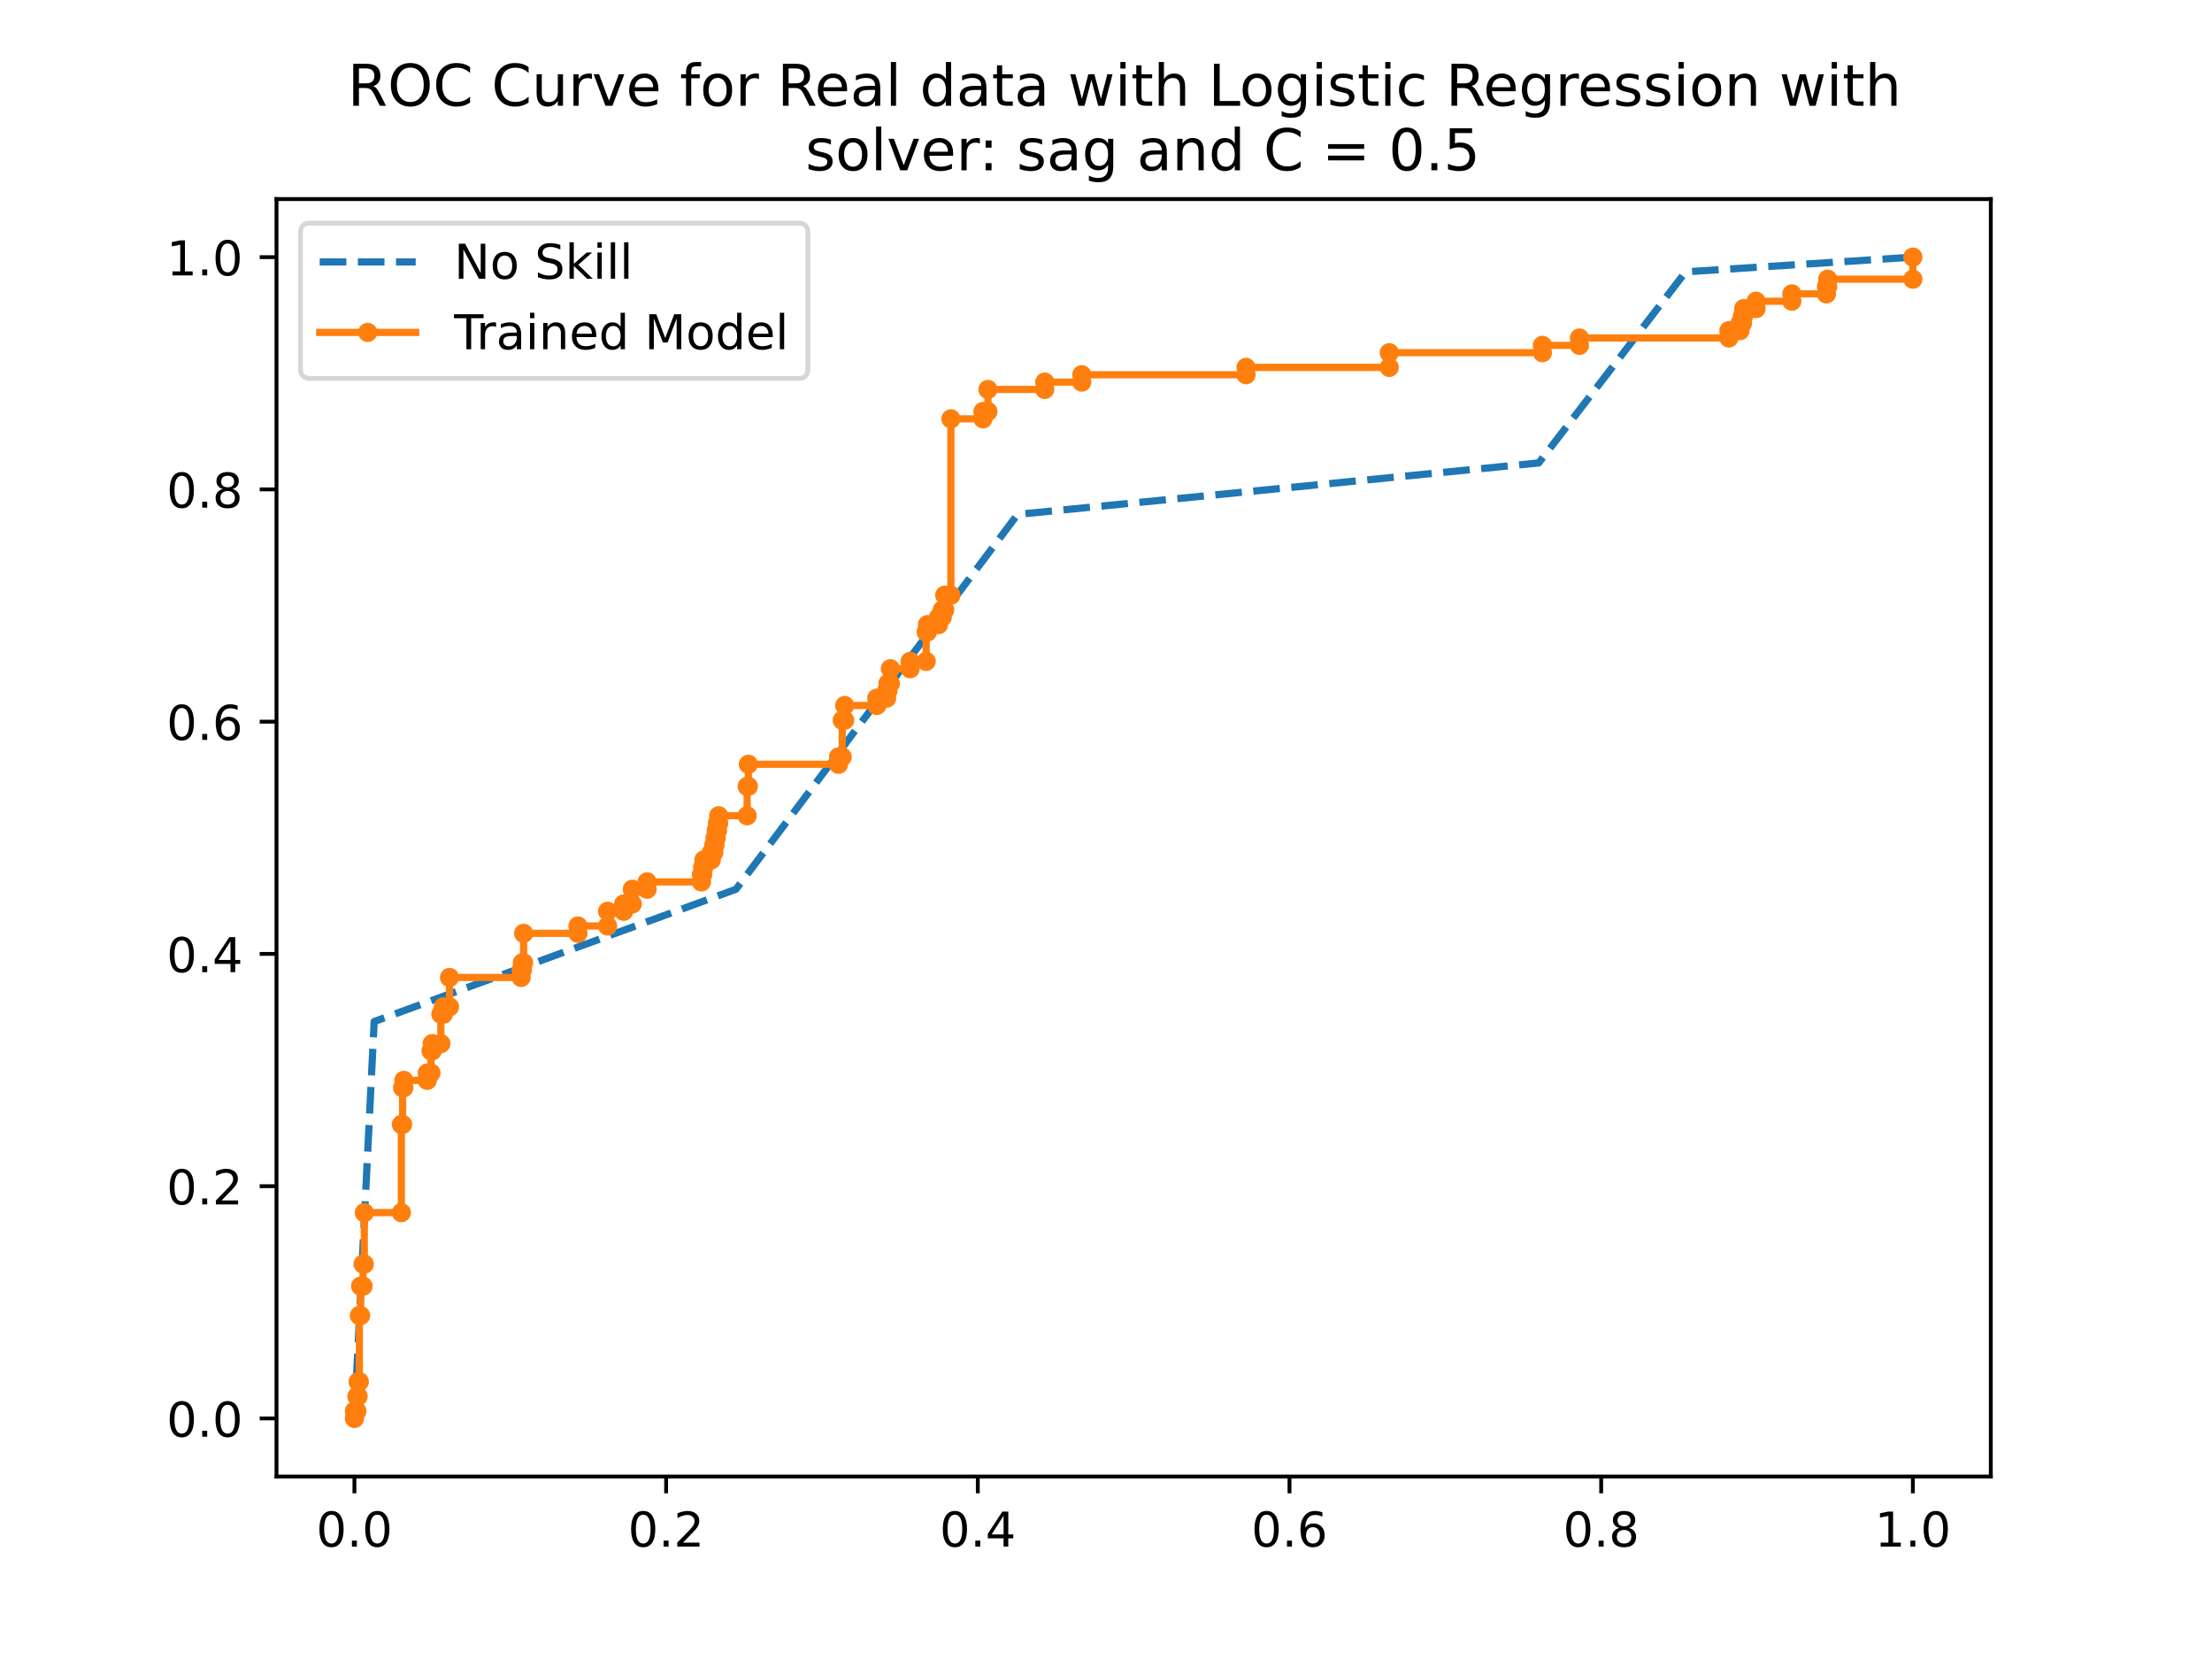 <?xml version="1.0" encoding="utf-8" standalone="no"?>
<!DOCTYPE svg PUBLIC "-//W3C//DTD SVG 1.1//EN"
  "http://www.w3.org/Graphics/SVG/1.1/DTD/svg11.dtd">
<!-- Created with matplotlib (https://matplotlib.org/) -->
<svg height="345.6pt" version="1.1" viewBox="0 0 460.8 345.6" width="460.8pt" xmlns="http://www.w3.org/2000/svg" xmlns:xlink="http://www.w3.org/1999/xlink">
 <defs>
  <style type="text/css">
*{stroke-linecap:butt;stroke-linejoin:round;}
  </style>
 </defs>
 <g id="figure_1">
  <g id="patch_1">
   <path d="M 0 345.6 
L 460.8 345.6 
L 460.8 0 
L 0 0 
z
" style="fill:#ffffff;"/>
  </g>
  <g id="axes_1">
   <g id="patch_2">
    <path d="M 57.6 307.584 
L 414.72 307.584 
L 414.72 41.472 
L 57.6 41.472 
z
" style="fill:#ffffff;"/>
   </g>
   <g id="matplotlib.axis_1">
    <g id="xtick_1">
     <g id="line2d_1">
      <defs>
       <path d="M 0 0 
L 0 3.5 
" id="m44673edca2" style="stroke:#000000;stroke-width:0.8;"/>
      </defs>
      <g>
       <use style="stroke:#000000;stroke-width:0.8;" x="73.833" xlink:href="#m44673edca2" y="307.584"/>
      </g>
     </g>
     <g id="text_1">
      <!-- 0.0 -->
      <defs>
       <path d="M 31.781 66.406 
Q 24.172 66.406 20.328 58.906 
Q 16.5 51.422 16.5 36.375 
Q 16.5 21.391 20.328 13.891 
Q 24.172 6.391 31.781 6.391 
Q 39.453 6.391 43.281 13.891 
Q 47.125 21.391 47.125 36.375 
Q 47.125 51.422 43.281 58.906 
Q 39.453 66.406 31.781 66.406 
z
M 31.781 74.219 
Q 44.047 74.219 50.516 64.516 
Q 56.984 54.828 56.984 36.375 
Q 56.984 17.969 50.516 8.266 
Q 44.047 -1.422 31.781 -1.422 
Q 19.531 -1.422 13.062 8.266 
Q 6.594 17.969 6.594 36.375 
Q 6.594 54.828 13.062 64.516 
Q 19.531 74.219 31.781 74.219 
z
" id="DejaVuSans-48"/>
       <path d="M 10.688 12.406 
L 21 12.406 
L 21 0 
L 10.688 0 
z
" id="DejaVuSans-46"/>
      </defs>
      <g transform="translate(65.881 322.182)scale(0.1 -0.1)">
       <use xlink:href="#DejaVuSans-48"/>
       <use x="63.623" xlink:href="#DejaVuSans-46"/>
       <use x="95.41" xlink:href="#DejaVuSans-48"/>
      </g>
     </g>
    </g>
    <g id="xtick_2">
     <g id="line2d_2">
      <g>
       <use style="stroke:#000000;stroke-width:0.8;" x="138.764" xlink:href="#m44673edca2" y="307.584"/>
      </g>
     </g>
     <g id="text_2">
      <!-- 0.2 -->
      <defs>
       <path d="M 19.188 8.297 
L 53.609 8.297 
L 53.609 0 
L 7.328 0 
L 7.328 8.297 
Q 12.938 14.109 22.625 23.891 
Q 32.328 33.688 34.812 36.531 
Q 39.547 41.844 41.422 45.531 
Q 43.312 49.219 43.312 52.781 
Q 43.312 58.594 39.234 62.25 
Q 35.156 65.922 28.609 65.922 
Q 23.969 65.922 18.812 64.312 
Q 13.672 62.703 7.812 59.422 
L 7.812 69.391 
Q 13.766 71.781 18.938 73 
Q 24.125 74.219 28.422 74.219 
Q 39.75 74.219 46.484 68.547 
Q 53.219 62.891 53.219 53.422 
Q 53.219 48.922 51.531 44.891 
Q 49.859 40.875 45.406 35.406 
Q 44.188 33.984 37.641 27.219 
Q 31.109 20.453 19.188 8.297 
z
" id="DejaVuSans-50"/>
      </defs>
      <g transform="translate(130.812 322.182)scale(0.1 -0.1)">
       <use xlink:href="#DejaVuSans-48"/>
       <use x="63.623" xlink:href="#DejaVuSans-46"/>
       <use x="95.41" xlink:href="#DejaVuSans-50"/>
      </g>
     </g>
    </g>
    <g id="xtick_3">
     <g id="line2d_3">
      <g>
       <use style="stroke:#000000;stroke-width:0.8;" x="203.695" xlink:href="#m44673edca2" y="307.584"/>
      </g>
     </g>
     <g id="text_3">
      <!-- 0.4 -->
      <defs>
       <path d="M 37.797 64.312 
L 12.891 25.391 
L 37.797 25.391 
z
M 35.203 72.906 
L 47.609 72.906 
L 47.609 25.391 
L 58.016 25.391 
L 58.016 17.188 
L 47.609 17.188 
L 47.609 0 
L 37.797 0 
L 37.797 17.188 
L 4.891 17.188 
L 4.891 26.703 
z
" id="DejaVuSans-52"/>
      </defs>
      <g transform="translate(195.743 322.182)scale(0.1 -0.1)">
       <use xlink:href="#DejaVuSans-48"/>
       <use x="63.623" xlink:href="#DejaVuSans-46"/>
       <use x="95.41" xlink:href="#DejaVuSans-52"/>
      </g>
     </g>
    </g>
    <g id="xtick_4">
     <g id="line2d_4">
      <g>
       <use style="stroke:#000000;stroke-width:0.8;" x="268.625" xlink:href="#m44673edca2" y="307.584"/>
      </g>
     </g>
     <g id="text_4">
      <!-- 0.6 -->
      <defs>
       <path d="M 33.016 40.375 
Q 26.375 40.375 22.484 35.828 
Q 18.609 31.297 18.609 23.391 
Q 18.609 15.531 22.484 10.953 
Q 26.375 6.391 33.016 6.391 
Q 39.656 6.391 43.531 10.953 
Q 47.406 15.531 47.406 23.391 
Q 47.406 31.297 43.531 35.828 
Q 39.656 40.375 33.016 40.375 
z
M 52.594 71.297 
L 52.594 62.312 
Q 48.875 64.062 45.094 64.984 
Q 41.312 65.922 37.594 65.922 
Q 27.828 65.922 22.672 59.328 
Q 17.531 52.734 16.797 39.406 
Q 19.672 43.656 24.016 45.922 
Q 28.375 48.188 33.594 48.188 
Q 44.578 48.188 50.953 41.516 
Q 57.328 34.859 57.328 23.391 
Q 57.328 12.156 50.688 5.359 
Q 44.047 -1.422 33.016 -1.422 
Q 20.359 -1.422 13.672 8.266 
Q 6.984 17.969 6.984 36.375 
Q 6.984 53.656 15.188 63.938 
Q 23.391 74.219 37.203 74.219 
Q 40.922 74.219 44.703 73.484 
Q 48.484 72.75 52.594 71.297 
z
" id="DejaVuSans-54"/>
      </defs>
      <g transform="translate(260.674 322.182)scale(0.1 -0.1)">
       <use xlink:href="#DejaVuSans-48"/>
       <use x="63.623" xlink:href="#DejaVuSans-46"/>
       <use x="95.41" xlink:href="#DejaVuSans-54"/>
      </g>
     </g>
    </g>
    <g id="xtick_5">
     <g id="line2d_5">
      <g>
       <use style="stroke:#000000;stroke-width:0.8;" x="333.556" xlink:href="#m44673edca2" y="307.584"/>
      </g>
     </g>
     <g id="text_5">
      <!-- 0.8 -->
      <defs>
       <path d="M 31.781 34.625 
Q 24.75 34.625 20.719 30.859 
Q 16.703 27.094 16.703 20.516 
Q 16.703 13.922 20.719 10.156 
Q 24.75 6.391 31.781 6.391 
Q 38.812 6.391 42.859 10.172 
Q 46.922 13.969 46.922 20.516 
Q 46.922 27.094 42.891 30.859 
Q 38.875 34.625 31.781 34.625 
z
M 21.922 38.812 
Q 15.578 40.375 12.031 44.719 
Q 8.5 49.078 8.5 55.328 
Q 8.5 64.062 14.719 69.141 
Q 20.953 74.219 31.781 74.219 
Q 42.672 74.219 48.875 69.141 
Q 55.078 64.062 55.078 55.328 
Q 55.078 49.078 51.531 44.719 
Q 48 40.375 41.703 38.812 
Q 48.828 37.156 52.797 32.312 
Q 56.781 27.484 56.781 20.516 
Q 56.781 9.906 50.312 4.234 
Q 43.844 -1.422 31.781 -1.422 
Q 19.734 -1.422 13.25 4.234 
Q 6.781 9.906 6.781 20.516 
Q 6.781 27.484 10.781 32.312 
Q 14.797 37.156 21.922 38.812 
z
M 18.312 54.391 
Q 18.312 48.734 21.844 45.562 
Q 25.391 42.391 31.781 42.391 
Q 38.141 42.391 41.719 45.562 
Q 45.312 48.734 45.312 54.391 
Q 45.312 60.062 41.719 63.234 
Q 38.141 66.406 31.781 66.406 
Q 25.391 66.406 21.844 63.234 
Q 18.312 60.062 18.312 54.391 
z
" id="DejaVuSans-56"/>
      </defs>
      <g transform="translate(325.605 322.182)scale(0.1 -0.1)">
       <use xlink:href="#DejaVuSans-48"/>
       <use x="63.623" xlink:href="#DejaVuSans-46"/>
       <use x="95.41" xlink:href="#DejaVuSans-56"/>
      </g>
     </g>
    </g>
    <g id="xtick_6">
     <g id="line2d_6">
      <g>
       <use style="stroke:#000000;stroke-width:0.8;" x="398.487" xlink:href="#m44673edca2" y="307.584"/>
      </g>
     </g>
     <g id="text_6">
      <!-- 1.0 -->
      <defs>
       <path d="M 12.406 8.297 
L 28.516 8.297 
L 28.516 63.922 
L 10.984 60.406 
L 10.984 69.391 
L 28.422 72.906 
L 38.281 72.906 
L 38.281 8.297 
L 54.391 8.297 
L 54.391 0 
L 12.406 0 
z
" id="DejaVuSans-49"/>
      </defs>
      <g transform="translate(390.536 322.182)scale(0.1 -0.1)">
       <use xlink:href="#DejaVuSans-49"/>
       <use x="63.623" xlink:href="#DejaVuSans-46"/>
       <use x="95.41" xlink:href="#DejaVuSans-48"/>
      </g>
     </g>
    </g>
   </g>
   <g id="matplotlib.axis_2">
    <g id="ytick_1">
     <g id="line2d_7">
      <defs>
       <path d="M 0 0 
L -3.5 0 
" id="m0304c578fd" style="stroke:#000000;stroke-width:0.8;"/>
      </defs>
      <g>
       <use style="stroke:#000000;stroke-width:0.8;" x="57.6" xlink:href="#m0304c578fd" y="295.488"/>
      </g>
     </g>
     <g id="text_7">
      <!-- 0.0 -->
      <g transform="translate(34.697 299.287)scale(0.1 -0.1)">
       <use xlink:href="#DejaVuSans-48"/>
       <use x="63.623" xlink:href="#DejaVuSans-46"/>
       <use x="95.41" xlink:href="#DejaVuSans-48"/>
      </g>
     </g>
    </g>
    <g id="ytick_2">
     <g id="line2d_8">
      <g>
       <use style="stroke:#000000;stroke-width:0.8;" x="57.6" xlink:href="#m0304c578fd" y="247.104"/>
      </g>
     </g>
     <g id="text_8">
      <!-- 0.2 -->
      <g transform="translate(34.697 250.903)scale(0.1 -0.1)">
       <use xlink:href="#DejaVuSans-48"/>
       <use x="63.623" xlink:href="#DejaVuSans-46"/>
       <use x="95.41" xlink:href="#DejaVuSans-50"/>
      </g>
     </g>
    </g>
    <g id="ytick_3">
     <g id="line2d_9">
      <g>
       <use style="stroke:#000000;stroke-width:0.8;" x="57.6" xlink:href="#m0304c578fd" y="198.72"/>
      </g>
     </g>
     <g id="text_9">
      <!-- 0.4 -->
      <g transform="translate(34.697 202.519)scale(0.1 -0.1)">
       <use xlink:href="#DejaVuSans-48"/>
       <use x="63.623" xlink:href="#DejaVuSans-46"/>
       <use x="95.41" xlink:href="#DejaVuSans-52"/>
      </g>
     </g>
    </g>
    <g id="ytick_4">
     <g id="line2d_10">
      <g>
       <use style="stroke:#000000;stroke-width:0.8;" x="57.6" xlink:href="#m0304c578fd" y="150.336"/>
      </g>
     </g>
     <g id="text_10">
      <!-- 0.6 -->
      <g transform="translate(34.697 154.135)scale(0.1 -0.1)">
       <use xlink:href="#DejaVuSans-48"/>
       <use x="63.623" xlink:href="#DejaVuSans-46"/>
       <use x="95.41" xlink:href="#DejaVuSans-54"/>
      </g>
     </g>
    </g>
    <g id="ytick_5">
     <g id="line2d_11">
      <g>
       <use style="stroke:#000000;stroke-width:0.8;" x="57.6" xlink:href="#m0304c578fd" y="101.952"/>
      </g>
     </g>
     <g id="text_11">
      <!-- 0.8 -->
      <g transform="translate(34.697 105.751)scale(0.1 -0.1)">
       <use xlink:href="#DejaVuSans-48"/>
       <use x="63.623" xlink:href="#DejaVuSans-46"/>
       <use x="95.41" xlink:href="#DejaVuSans-56"/>
      </g>
     </g>
    </g>
    <g id="ytick_6">
     <g id="line2d_12">
      <g>
       <use style="stroke:#000000;stroke-width:0.8;" x="57.6" xlink:href="#m0304c578fd" y="53.568"/>
      </g>
     </g>
     <g id="text_12">
      <!-- 1.0 -->
      <g transform="translate(34.697 57.367)scale(0.1 -0.1)">
       <use xlink:href="#DejaVuSans-49"/>
       <use x="63.623" xlink:href="#DejaVuSans-46"/>
       <use x="95.41" xlink:href="#DejaVuSans-48"/>
      </g>
     </g>
    </g>
   </g>
   <g id="line2d_13">
    <path clip-path="url(#p097062d578)" d="M 73.833 295.488 
L 77.949 212.806 
L 153.324 185.246 
L 211.978 107.158 
L 320.539 96.44 
L 351.153 56.63 
L 398.487 53.568 
" style="fill:none;stroke:#1f77b4;stroke-dasharray:5.55,2.4;stroke-dashoffset:0;stroke-width:1.5;"/>
   </g>
   <g id="line2d_14">
    <path clip-path="url(#p097062d578)" d="M 73.833 295.488 
L 73.833 293.957 
L 74.347 293.957 
L 74.347 290.895 
L 74.604 290.895 
L 74.604 287.832 
L 74.862 287.832 
L 74.862 274.052 
L 75.119 274.052 
L 75.119 267.927 
L 75.634 267.927 
L 75.634 263.334 
L 75.891 263.334 
L 75.891 252.616 
L 83.608 252.616 
L 83.608 234.242 
L 83.866 234.242 
L 83.866 226.587 
L 84.123 226.587 
L 84.123 225.056 
L 89.011 225.056 
L 89.011 223.524 
L 89.782 223.524 
L 89.782 218.931 
L 90.04 218.931 
L 90.04 217.4 
L 91.841 217.4 
L 91.841 211.275 
L 92.355 211.275 
L 92.355 209.744 
L 93.641 209.744 
L 93.641 203.62 
L 108.562 203.62 
L 108.562 202.089 
L 108.819 202.089 
L 108.819 200.557 
L 109.077 200.557 
L 109.077 194.433 
L 120.396 194.433 
L 120.396 192.902 
L 126.57 192.902 
L 126.57 189.839 
L 129.914 189.839 
L 129.914 188.308 
L 131.715 188.308 
L 131.715 185.246 
L 134.802 185.246 
L 134.802 183.715 
L 146.121 183.715 
L 146.121 182.184 
L 146.378 182.184 
L 146.378 180.653 
L 146.636 180.653 
L 146.636 179.121 
L 148.179 179.121 
L 148.179 177.59 
L 148.694 177.59 
L 148.694 176.059 
L 148.951 176.059 
L 148.951 174.528 
L 149.208 174.528 
L 149.208 172.997 
L 149.465 172.997 
L 149.465 171.466 
L 149.723 171.466 
L 149.723 169.935 
L 155.639 169.935 
L 155.639 163.81 
L 155.897 163.81 
L 155.897 159.217 
L 174.676 159.217 
L 174.676 157.685 
L 175.448 157.685 
L 175.448 150.03 
L 175.963 150.03 
L 175.963 146.967 
L 182.651 146.967 
L 182.651 145.436 
L 184.709 145.436 
L 184.709 143.905 
L 184.966 143.905 
L 184.966 142.374 
L 185.481 142.374 
L 185.481 139.312 
L 189.597 139.312 
L 189.597 137.781 
L 192.941 137.781 
L 192.941 131.656 
L 193.199 131.656 
L 193.199 130.125 
L 195.514 130.125 
L 195.514 128.594 
L 196.286 128.594 
L 196.286 127.063 
L 196.8 127.063 
L 196.8 124 
L 198.086 124 
L 198.086 87.253 
L 204.775 87.253 
L 204.775 85.722 
L 205.804 85.722 
L 205.804 81.129 
L 217.638 81.129 
L 217.638 79.597 
L 225.355 79.597 
L 225.355 78.066 
L 259.57 78.066 
L 259.57 76.535 
L 289.412 76.535 
L 289.412 73.473 
L 321.311 73.473 
L 321.311 71.942 
L 329.029 71.942 
L 329.029 70.411 
L 360.156 70.411 
L 360.156 68.879 
L 362.472 68.879 
L 362.472 67.348 
L 362.986 67.348 
L 362.986 65.817 
L 363.243 65.817 
L 363.243 64.286 
L 365.816 64.286 
L 365.816 62.755 
L 373.276 62.755 
L 373.276 61.224 
L 380.479 61.224 
L 380.479 59.693 
L 380.737 59.693 
L 380.737 58.161 
L 398.487 58.161 
L 398.487 53.568 
L 398.487 53.568 
" style="fill:none;stroke:#ff7f0e;stroke-linecap:square;stroke-width:1.5;"/>
    <defs>
     <path d="M 0 1.5 
C 0.398 1.5 0.779 1.342 1.061 1.061 
C 1.342 0.779 1.5 0.398 1.5 0 
C 1.5 -0.398 1.342 -0.779 1.061 -1.061 
C 0.779 -1.342 0.398 -1.5 0 -1.5 
C -0.398 -1.5 -0.779 -1.342 -1.061 -1.061 
C -1.342 -0.779 -1.5 -0.398 -1.5 0 
C -1.5 0.398 -1.342 0.779 -1.061 1.061 
C -0.779 1.342 -0.398 1.5 0 1.5 
z
" id="m12567bfa11" style="stroke:#ff7f0e;"/>
    </defs>
    <g clip-path="url(#p097062d578)">
     <use style="fill:#ff7f0e;stroke:#ff7f0e;" x="73.833" xlink:href="#m12567bfa11" y="295.488"/>
     <use style="fill:#ff7f0e;stroke:#ff7f0e;" x="73.833" xlink:href="#m12567bfa11" y="293.957"/>
     <use style="fill:#ff7f0e;stroke:#ff7f0e;" x="74.347" xlink:href="#m12567bfa11" y="293.957"/>
     <use style="fill:#ff7f0e;stroke:#ff7f0e;" x="74.347" xlink:href="#m12567bfa11" y="290.895"/>
     <use style="fill:#ff7f0e;stroke:#ff7f0e;" x="74.604" xlink:href="#m12567bfa11" y="290.895"/>
     <use style="fill:#ff7f0e;stroke:#ff7f0e;" x="74.604" xlink:href="#m12567bfa11" y="287.832"/>
     <use style="fill:#ff7f0e;stroke:#ff7f0e;" x="74.862" xlink:href="#m12567bfa11" y="287.832"/>
     <use style="fill:#ff7f0e;stroke:#ff7f0e;" x="74.862" xlink:href="#m12567bfa11" y="274.052"/>
     <use style="fill:#ff7f0e;stroke:#ff7f0e;" x="75.119" xlink:href="#m12567bfa11" y="274.052"/>
     <use style="fill:#ff7f0e;stroke:#ff7f0e;" x="75.119" xlink:href="#m12567bfa11" y="267.927"/>
     <use style="fill:#ff7f0e;stroke:#ff7f0e;" x="75.634" xlink:href="#m12567bfa11" y="267.927"/>
     <use style="fill:#ff7f0e;stroke:#ff7f0e;" x="75.634" xlink:href="#m12567bfa11" y="263.334"/>
     <use style="fill:#ff7f0e;stroke:#ff7f0e;" x="75.891" xlink:href="#m12567bfa11" y="263.334"/>
     <use style="fill:#ff7f0e;stroke:#ff7f0e;" x="75.891" xlink:href="#m12567bfa11" y="252.616"/>
     <use style="fill:#ff7f0e;stroke:#ff7f0e;" x="83.608" xlink:href="#m12567bfa11" y="252.616"/>
     <use style="fill:#ff7f0e;stroke:#ff7f0e;" x="83.608" xlink:href="#m12567bfa11" y="234.242"/>
     <use style="fill:#ff7f0e;stroke:#ff7f0e;" x="83.866" xlink:href="#m12567bfa11" y="234.242"/>
     <use style="fill:#ff7f0e;stroke:#ff7f0e;" x="83.866" xlink:href="#m12567bfa11" y="226.587"/>
     <use style="fill:#ff7f0e;stroke:#ff7f0e;" x="84.123" xlink:href="#m12567bfa11" y="226.587"/>
     <use style="fill:#ff7f0e;stroke:#ff7f0e;" x="84.123" xlink:href="#m12567bfa11" y="225.056"/>
     <use style="fill:#ff7f0e;stroke:#ff7f0e;" x="89.011" xlink:href="#m12567bfa11" y="225.056"/>
     <use style="fill:#ff7f0e;stroke:#ff7f0e;" x="89.011" xlink:href="#m12567bfa11" y="223.524"/>
     <use style="fill:#ff7f0e;stroke:#ff7f0e;" x="89.782" xlink:href="#m12567bfa11" y="223.524"/>
     <use style="fill:#ff7f0e;stroke:#ff7f0e;" x="89.782" xlink:href="#m12567bfa11" y="218.931"/>
     <use style="fill:#ff7f0e;stroke:#ff7f0e;" x="90.04" xlink:href="#m12567bfa11" y="218.931"/>
     <use style="fill:#ff7f0e;stroke:#ff7f0e;" x="90.04" xlink:href="#m12567bfa11" y="217.4"/>
     <use style="fill:#ff7f0e;stroke:#ff7f0e;" x="91.841" xlink:href="#m12567bfa11" y="217.4"/>
     <use style="fill:#ff7f0e;stroke:#ff7f0e;" x="91.841" xlink:href="#m12567bfa11" y="211.275"/>
     <use style="fill:#ff7f0e;stroke:#ff7f0e;" x="92.355" xlink:href="#m12567bfa11" y="211.275"/>
     <use style="fill:#ff7f0e;stroke:#ff7f0e;" x="92.355" xlink:href="#m12567bfa11" y="209.744"/>
     <use style="fill:#ff7f0e;stroke:#ff7f0e;" x="93.641" xlink:href="#m12567bfa11" y="209.744"/>
     <use style="fill:#ff7f0e;stroke:#ff7f0e;" x="93.641" xlink:href="#m12567bfa11" y="203.62"/>
     <use style="fill:#ff7f0e;stroke:#ff7f0e;" x="108.562" xlink:href="#m12567bfa11" y="203.62"/>
     <use style="fill:#ff7f0e;stroke:#ff7f0e;" x="108.562" xlink:href="#m12567bfa11" y="202.089"/>
     <use style="fill:#ff7f0e;stroke:#ff7f0e;" x="108.819" xlink:href="#m12567bfa11" y="202.089"/>
     <use style="fill:#ff7f0e;stroke:#ff7f0e;" x="108.819" xlink:href="#m12567bfa11" y="200.557"/>
     <use style="fill:#ff7f0e;stroke:#ff7f0e;" x="109.077" xlink:href="#m12567bfa11" y="200.557"/>
     <use style="fill:#ff7f0e;stroke:#ff7f0e;" x="109.077" xlink:href="#m12567bfa11" y="194.433"/>
     <use style="fill:#ff7f0e;stroke:#ff7f0e;" x="120.396" xlink:href="#m12567bfa11" y="194.433"/>
     <use style="fill:#ff7f0e;stroke:#ff7f0e;" x="120.396" xlink:href="#m12567bfa11" y="192.902"/>
     <use style="fill:#ff7f0e;stroke:#ff7f0e;" x="126.57" xlink:href="#m12567bfa11" y="192.902"/>
     <use style="fill:#ff7f0e;stroke:#ff7f0e;" x="126.57" xlink:href="#m12567bfa11" y="189.839"/>
     <use style="fill:#ff7f0e;stroke:#ff7f0e;" x="129.914" xlink:href="#m12567bfa11" y="189.839"/>
     <use style="fill:#ff7f0e;stroke:#ff7f0e;" x="129.914" xlink:href="#m12567bfa11" y="188.308"/>
     <use style="fill:#ff7f0e;stroke:#ff7f0e;" x="131.715" xlink:href="#m12567bfa11" y="188.308"/>
     <use style="fill:#ff7f0e;stroke:#ff7f0e;" x="131.715" xlink:href="#m12567bfa11" y="185.246"/>
     <use style="fill:#ff7f0e;stroke:#ff7f0e;" x="134.802" xlink:href="#m12567bfa11" y="185.246"/>
     <use style="fill:#ff7f0e;stroke:#ff7f0e;" x="134.802" xlink:href="#m12567bfa11" y="183.715"/>
     <use style="fill:#ff7f0e;stroke:#ff7f0e;" x="146.121" xlink:href="#m12567bfa11" y="183.715"/>
     <use style="fill:#ff7f0e;stroke:#ff7f0e;" x="146.121" xlink:href="#m12567bfa11" y="182.184"/>
     <use style="fill:#ff7f0e;stroke:#ff7f0e;" x="146.378" xlink:href="#m12567bfa11" y="182.184"/>
     <use style="fill:#ff7f0e;stroke:#ff7f0e;" x="146.378" xlink:href="#m12567bfa11" y="180.653"/>
     <use style="fill:#ff7f0e;stroke:#ff7f0e;" x="146.636" xlink:href="#m12567bfa11" y="180.653"/>
     <use style="fill:#ff7f0e;stroke:#ff7f0e;" x="146.636" xlink:href="#m12567bfa11" y="179.121"/>
     <use style="fill:#ff7f0e;stroke:#ff7f0e;" x="148.179" xlink:href="#m12567bfa11" y="179.121"/>
     <use style="fill:#ff7f0e;stroke:#ff7f0e;" x="148.179" xlink:href="#m12567bfa11" y="177.59"/>
     <use style="fill:#ff7f0e;stroke:#ff7f0e;" x="148.694" xlink:href="#m12567bfa11" y="177.59"/>
     <use style="fill:#ff7f0e;stroke:#ff7f0e;" x="148.694" xlink:href="#m12567bfa11" y="176.059"/>
     <use style="fill:#ff7f0e;stroke:#ff7f0e;" x="148.951" xlink:href="#m12567bfa11" y="176.059"/>
     <use style="fill:#ff7f0e;stroke:#ff7f0e;" x="148.951" xlink:href="#m12567bfa11" y="174.528"/>
     <use style="fill:#ff7f0e;stroke:#ff7f0e;" x="149.208" xlink:href="#m12567bfa11" y="174.528"/>
     <use style="fill:#ff7f0e;stroke:#ff7f0e;" x="149.208" xlink:href="#m12567bfa11" y="172.997"/>
     <use style="fill:#ff7f0e;stroke:#ff7f0e;" x="149.465" xlink:href="#m12567bfa11" y="172.997"/>
     <use style="fill:#ff7f0e;stroke:#ff7f0e;" x="149.465" xlink:href="#m12567bfa11" y="171.466"/>
     <use style="fill:#ff7f0e;stroke:#ff7f0e;" x="149.723" xlink:href="#m12567bfa11" y="171.466"/>
     <use style="fill:#ff7f0e;stroke:#ff7f0e;" x="149.723" xlink:href="#m12567bfa11" y="169.935"/>
     <use style="fill:#ff7f0e;stroke:#ff7f0e;" x="155.639" xlink:href="#m12567bfa11" y="169.935"/>
     <use style="fill:#ff7f0e;stroke:#ff7f0e;" x="155.639" xlink:href="#m12567bfa11" y="163.81"/>
     <use style="fill:#ff7f0e;stroke:#ff7f0e;" x="155.897" xlink:href="#m12567bfa11" y="163.81"/>
     <use style="fill:#ff7f0e;stroke:#ff7f0e;" x="155.897" xlink:href="#m12567bfa11" y="159.217"/>
     <use style="fill:#ff7f0e;stroke:#ff7f0e;" x="174.676" xlink:href="#m12567bfa11" y="159.217"/>
     <use style="fill:#ff7f0e;stroke:#ff7f0e;" x="174.676" xlink:href="#m12567bfa11" y="157.685"/>
     <use style="fill:#ff7f0e;stroke:#ff7f0e;" x="175.448" xlink:href="#m12567bfa11" y="157.685"/>
     <use style="fill:#ff7f0e;stroke:#ff7f0e;" x="175.448" xlink:href="#m12567bfa11" y="150.03"/>
     <use style="fill:#ff7f0e;stroke:#ff7f0e;" x="175.963" xlink:href="#m12567bfa11" y="150.03"/>
     <use style="fill:#ff7f0e;stroke:#ff7f0e;" x="175.963" xlink:href="#m12567bfa11" y="146.967"/>
     <use style="fill:#ff7f0e;stroke:#ff7f0e;" x="182.651" xlink:href="#m12567bfa11" y="146.967"/>
     <use style="fill:#ff7f0e;stroke:#ff7f0e;" x="182.651" xlink:href="#m12567bfa11" y="145.436"/>
     <use style="fill:#ff7f0e;stroke:#ff7f0e;" x="184.709" xlink:href="#m12567bfa11" y="145.436"/>
     <use style="fill:#ff7f0e;stroke:#ff7f0e;" x="184.709" xlink:href="#m12567bfa11" y="143.905"/>
     <use style="fill:#ff7f0e;stroke:#ff7f0e;" x="184.966" xlink:href="#m12567bfa11" y="143.905"/>
     <use style="fill:#ff7f0e;stroke:#ff7f0e;" x="184.966" xlink:href="#m12567bfa11" y="142.374"/>
     <use style="fill:#ff7f0e;stroke:#ff7f0e;" x="185.481" xlink:href="#m12567bfa11" y="142.374"/>
     <use style="fill:#ff7f0e;stroke:#ff7f0e;" x="185.481" xlink:href="#m12567bfa11" y="139.312"/>
     <use style="fill:#ff7f0e;stroke:#ff7f0e;" x="189.597" xlink:href="#m12567bfa11" y="139.312"/>
     <use style="fill:#ff7f0e;stroke:#ff7f0e;" x="189.597" xlink:href="#m12567bfa11" y="137.781"/>
     <use style="fill:#ff7f0e;stroke:#ff7f0e;" x="192.941" xlink:href="#m12567bfa11" y="137.781"/>
     <use style="fill:#ff7f0e;stroke:#ff7f0e;" x="192.941" xlink:href="#m12567bfa11" y="131.656"/>
     <use style="fill:#ff7f0e;stroke:#ff7f0e;" x="193.199" xlink:href="#m12567bfa11" y="131.656"/>
     <use style="fill:#ff7f0e;stroke:#ff7f0e;" x="193.199" xlink:href="#m12567bfa11" y="130.125"/>
     <use style="fill:#ff7f0e;stroke:#ff7f0e;" x="195.514" xlink:href="#m12567bfa11" y="130.125"/>
     <use style="fill:#ff7f0e;stroke:#ff7f0e;" x="195.514" xlink:href="#m12567bfa11" y="128.594"/>
     <use style="fill:#ff7f0e;stroke:#ff7f0e;" x="196.286" xlink:href="#m12567bfa11" y="128.594"/>
     <use style="fill:#ff7f0e;stroke:#ff7f0e;" x="196.286" xlink:href="#m12567bfa11" y="127.063"/>
     <use style="fill:#ff7f0e;stroke:#ff7f0e;" x="196.8" xlink:href="#m12567bfa11" y="127.063"/>
     <use style="fill:#ff7f0e;stroke:#ff7f0e;" x="196.8" xlink:href="#m12567bfa11" y="124"/>
     <use style="fill:#ff7f0e;stroke:#ff7f0e;" x="198.086" xlink:href="#m12567bfa11" y="124"/>
     <use style="fill:#ff7f0e;stroke:#ff7f0e;" x="198.086" xlink:href="#m12567bfa11" y="87.253"/>
     <use style="fill:#ff7f0e;stroke:#ff7f0e;" x="204.775" xlink:href="#m12567bfa11" y="87.253"/>
     <use style="fill:#ff7f0e;stroke:#ff7f0e;" x="204.775" xlink:href="#m12567bfa11" y="85.722"/>
     <use style="fill:#ff7f0e;stroke:#ff7f0e;" x="205.804" xlink:href="#m12567bfa11" y="85.722"/>
     <use style="fill:#ff7f0e;stroke:#ff7f0e;" x="205.804" xlink:href="#m12567bfa11" y="81.129"/>
     <use style="fill:#ff7f0e;stroke:#ff7f0e;" x="217.638" xlink:href="#m12567bfa11" y="81.129"/>
     <use style="fill:#ff7f0e;stroke:#ff7f0e;" x="217.638" xlink:href="#m12567bfa11" y="79.597"/>
     <use style="fill:#ff7f0e;stroke:#ff7f0e;" x="225.355" xlink:href="#m12567bfa11" y="79.597"/>
     <use style="fill:#ff7f0e;stroke:#ff7f0e;" x="225.355" xlink:href="#m12567bfa11" y="78.066"/>
     <use style="fill:#ff7f0e;stroke:#ff7f0e;" x="259.57" xlink:href="#m12567bfa11" y="78.066"/>
     <use style="fill:#ff7f0e;stroke:#ff7f0e;" x="259.57" xlink:href="#m12567bfa11" y="76.535"/>
     <use style="fill:#ff7f0e;stroke:#ff7f0e;" x="289.412" xlink:href="#m12567bfa11" y="76.535"/>
     <use style="fill:#ff7f0e;stroke:#ff7f0e;" x="289.412" xlink:href="#m12567bfa11" y="73.473"/>
     <use style="fill:#ff7f0e;stroke:#ff7f0e;" x="321.311" xlink:href="#m12567bfa11" y="73.473"/>
     <use style="fill:#ff7f0e;stroke:#ff7f0e;" x="321.311" xlink:href="#m12567bfa11" y="71.942"/>
     <use style="fill:#ff7f0e;stroke:#ff7f0e;" x="329.029" xlink:href="#m12567bfa11" y="71.942"/>
     <use style="fill:#ff7f0e;stroke:#ff7f0e;" x="329.029" xlink:href="#m12567bfa11" y="70.411"/>
     <use style="fill:#ff7f0e;stroke:#ff7f0e;" x="360.156" xlink:href="#m12567bfa11" y="70.411"/>
     <use style="fill:#ff7f0e;stroke:#ff7f0e;" x="360.156" xlink:href="#m12567bfa11" y="68.879"/>
     <use style="fill:#ff7f0e;stroke:#ff7f0e;" x="362.472" xlink:href="#m12567bfa11" y="68.879"/>
     <use style="fill:#ff7f0e;stroke:#ff7f0e;" x="362.472" xlink:href="#m12567bfa11" y="67.348"/>
     <use style="fill:#ff7f0e;stroke:#ff7f0e;" x="362.986" xlink:href="#m12567bfa11" y="67.348"/>
     <use style="fill:#ff7f0e;stroke:#ff7f0e;" x="362.986" xlink:href="#m12567bfa11" y="65.817"/>
     <use style="fill:#ff7f0e;stroke:#ff7f0e;" x="363.243" xlink:href="#m12567bfa11" y="65.817"/>
     <use style="fill:#ff7f0e;stroke:#ff7f0e;" x="363.243" xlink:href="#m12567bfa11" y="64.286"/>
     <use style="fill:#ff7f0e;stroke:#ff7f0e;" x="365.816" xlink:href="#m12567bfa11" y="64.286"/>
     <use style="fill:#ff7f0e;stroke:#ff7f0e;" x="365.816" xlink:href="#m12567bfa11" y="62.755"/>
     <use style="fill:#ff7f0e;stroke:#ff7f0e;" x="373.276" xlink:href="#m12567bfa11" y="62.755"/>
     <use style="fill:#ff7f0e;stroke:#ff7f0e;" x="373.276" xlink:href="#m12567bfa11" y="61.224"/>
     <use style="fill:#ff7f0e;stroke:#ff7f0e;" x="380.479" xlink:href="#m12567bfa11" y="61.224"/>
     <use style="fill:#ff7f0e;stroke:#ff7f0e;" x="380.479" xlink:href="#m12567bfa11" y="59.693"/>
     <use style="fill:#ff7f0e;stroke:#ff7f0e;" x="380.737" xlink:href="#m12567bfa11" y="59.693"/>
     <use style="fill:#ff7f0e;stroke:#ff7f0e;" x="380.737" xlink:href="#m12567bfa11" y="58.161"/>
     <use style="fill:#ff7f0e;stroke:#ff7f0e;" x="398.487" xlink:href="#m12567bfa11" y="58.161"/>
     <use style="fill:#ff7f0e;stroke:#ff7f0e;" x="398.487" xlink:href="#m12567bfa11" y="53.568"/>
    </g>
   </g>
   <g id="patch_3">
    <path d="M 57.6 307.584 
L 57.6 41.472 
" style="fill:none;stroke:#000000;stroke-linecap:square;stroke-linejoin:miter;stroke-width:0.8;"/>
   </g>
   <g id="patch_4">
    <path d="M 414.72 307.584 
L 414.72 41.472 
" style="fill:none;stroke:#000000;stroke-linecap:square;stroke-linejoin:miter;stroke-width:0.8;"/>
   </g>
   <g id="patch_5">
    <path d="M 57.6 307.584 
L 414.72 307.584 
" style="fill:none;stroke:#000000;stroke-linecap:square;stroke-linejoin:miter;stroke-width:0.8;"/>
   </g>
   <g id="patch_6">
    <path d="M 57.6 41.472 
L 414.72 41.472 
" style="fill:none;stroke:#000000;stroke-linecap:square;stroke-linejoin:miter;stroke-width:0.8;"/>
   </g>
   <g id="text_13">
    <!-- ROC Curve for Real data with Logistic Regression with  -->
    <defs>
     <path d="M 44.391 34.188 
Q 47.562 33.109 50.562 29.594 
Q 53.562 26.078 56.594 19.922 
L 66.609 0 
L 56 0 
L 46.688 18.703 
Q 43.062 26.031 39.672 28.422 
Q 36.281 30.812 30.422 30.812 
L 19.672 30.812 
L 19.672 0 
L 9.812 0 
L 9.812 72.906 
L 32.078 72.906 
Q 44.578 72.906 50.734 67.672 
Q 56.891 62.453 56.891 51.906 
Q 56.891 45.016 53.688 40.469 
Q 50.484 35.938 44.391 34.188 
z
M 19.672 64.797 
L 19.672 38.922 
L 32.078 38.922 
Q 39.203 38.922 42.844 42.219 
Q 46.484 45.516 46.484 51.906 
Q 46.484 58.297 42.844 61.547 
Q 39.203 64.797 32.078 64.797 
z
" id="DejaVuSans-82"/>
     <path d="M 39.406 66.219 
Q 28.656 66.219 22.328 58.203 
Q 16.016 50.203 16.016 36.375 
Q 16.016 22.609 22.328 14.594 
Q 28.656 6.594 39.406 6.594 
Q 50.141 6.594 56.422 14.594 
Q 62.703 22.609 62.703 36.375 
Q 62.703 50.203 56.422 58.203 
Q 50.141 66.219 39.406 66.219 
z
M 39.406 74.219 
Q 54.734 74.219 63.906 63.938 
Q 73.094 53.656 73.094 36.375 
Q 73.094 19.141 63.906 8.859 
Q 54.734 -1.422 39.406 -1.422 
Q 24.031 -1.422 14.812 8.828 
Q 5.609 19.094 5.609 36.375 
Q 5.609 53.656 14.812 63.938 
Q 24.031 74.219 39.406 74.219 
z
" id="DejaVuSans-79"/>
     <path d="M 64.406 67.281 
L 64.406 56.891 
Q 59.422 61.531 53.781 63.812 
Q 48.141 66.109 41.797 66.109 
Q 29.297 66.109 22.656 58.469 
Q 16.016 50.828 16.016 36.375 
Q 16.016 21.969 22.656 14.328 
Q 29.297 6.688 41.797 6.688 
Q 48.141 6.688 53.781 8.984 
Q 59.422 11.281 64.406 15.922 
L 64.406 5.609 
Q 59.234 2.094 53.438 0.328 
Q 47.656 -1.422 41.219 -1.422 
Q 24.656 -1.422 15.125 8.703 
Q 5.609 18.844 5.609 36.375 
Q 5.609 53.953 15.125 64.078 
Q 24.656 74.219 41.219 74.219 
Q 47.75 74.219 53.531 72.484 
Q 59.328 70.75 64.406 67.281 
z
" id="DejaVuSans-67"/>
     <path id="DejaVuSans-32"/>
     <path d="M 8.5 21.578 
L 8.5 54.688 
L 17.484 54.688 
L 17.484 21.922 
Q 17.484 14.156 20.5 10.266 
Q 23.531 6.391 29.594 6.391 
Q 36.859 6.391 41.078 11.031 
Q 45.312 15.672 45.312 23.688 
L 45.312 54.688 
L 54.297 54.688 
L 54.297 0 
L 45.312 0 
L 45.312 8.406 
Q 42.047 3.422 37.719 1 
Q 33.406 -1.422 27.688 -1.422 
Q 18.266 -1.422 13.375 4.438 
Q 8.5 10.297 8.5 21.578 
z
M 31.109 56 
z
" id="DejaVuSans-117"/>
     <path d="M 41.109 46.297 
Q 39.594 47.172 37.812 47.578 
Q 36.031 48 33.891 48 
Q 26.266 48 22.188 43.047 
Q 18.109 38.094 18.109 28.812 
L 18.109 0 
L 9.078 0 
L 9.078 54.688 
L 18.109 54.688 
L 18.109 46.188 
Q 20.953 51.172 25.484 53.578 
Q 30.031 56 36.531 56 
Q 37.453 56 38.578 55.875 
Q 39.703 55.766 41.062 55.516 
z
" id="DejaVuSans-114"/>
     <path d="M 2.984 54.688 
L 12.5 54.688 
L 29.594 8.797 
L 46.688 54.688 
L 56.203 54.688 
L 35.688 0 
L 23.484 0 
z
" id="DejaVuSans-118"/>
     <path d="M 56.203 29.594 
L 56.203 25.203 
L 14.891 25.203 
Q 15.484 15.922 20.484 11.062 
Q 25.484 6.203 34.422 6.203 
Q 39.594 6.203 44.453 7.469 
Q 49.312 8.734 54.109 11.281 
L 54.109 2.781 
Q 49.266 0.734 44.188 -0.344 
Q 39.109 -1.422 33.891 -1.422 
Q 20.797 -1.422 13.156 6.188 
Q 5.516 13.812 5.516 26.812 
Q 5.516 40.234 12.766 48.109 
Q 20.016 56 32.328 56 
Q 43.359 56 49.781 48.891 
Q 56.203 41.797 56.203 29.594 
z
M 47.219 32.234 
Q 47.125 39.594 43.094 43.984 
Q 39.062 48.391 32.422 48.391 
Q 24.906 48.391 20.391 44.141 
Q 15.875 39.891 15.188 32.172 
z
" id="DejaVuSans-101"/>
     <path d="M 37.109 75.984 
L 37.109 68.5 
L 28.516 68.5 
Q 23.688 68.5 21.797 66.547 
Q 19.922 64.594 19.922 59.516 
L 19.922 54.688 
L 34.719 54.688 
L 34.719 47.703 
L 19.922 47.703 
L 19.922 0 
L 10.891 0 
L 10.891 47.703 
L 2.297 47.703 
L 2.297 54.688 
L 10.891 54.688 
L 10.891 58.5 
Q 10.891 67.625 15.141 71.797 
Q 19.391 75.984 28.609 75.984 
z
" id="DejaVuSans-102"/>
     <path d="M 30.609 48.391 
Q 23.391 48.391 19.188 42.75 
Q 14.984 37.109 14.984 27.297 
Q 14.984 17.484 19.156 11.844 
Q 23.344 6.203 30.609 6.203 
Q 37.797 6.203 41.984 11.859 
Q 46.188 17.531 46.188 27.297 
Q 46.188 37.016 41.984 42.703 
Q 37.797 48.391 30.609 48.391 
z
M 30.609 56 
Q 42.328 56 49.016 48.375 
Q 55.719 40.766 55.719 27.297 
Q 55.719 13.875 49.016 6.219 
Q 42.328 -1.422 30.609 -1.422 
Q 18.844 -1.422 12.172 6.219 
Q 5.516 13.875 5.516 27.297 
Q 5.516 40.766 12.172 48.375 
Q 18.844 56 30.609 56 
z
" id="DejaVuSans-111"/>
     <path d="M 34.281 27.484 
Q 23.391 27.484 19.188 25 
Q 14.984 22.516 14.984 16.5 
Q 14.984 11.719 18.141 8.906 
Q 21.297 6.109 26.703 6.109 
Q 34.188 6.109 38.703 11.406 
Q 43.219 16.703 43.219 25.484 
L 43.219 27.484 
z
M 52.203 31.203 
L 52.203 0 
L 43.219 0 
L 43.219 8.297 
Q 40.141 3.328 35.547 0.953 
Q 30.953 -1.422 24.312 -1.422 
Q 15.922 -1.422 10.953 3.297 
Q 6 8.016 6 15.922 
Q 6 25.141 12.172 29.828 
Q 18.359 34.516 30.609 34.516 
L 43.219 34.516 
L 43.219 35.406 
Q 43.219 41.609 39.141 45 
Q 35.062 48.391 27.688 48.391 
Q 23 48.391 18.547 47.266 
Q 14.109 46.141 10.016 43.891 
L 10.016 52.203 
Q 14.938 54.109 19.578 55.047 
Q 24.219 56 28.609 56 
Q 40.484 56 46.344 49.844 
Q 52.203 43.703 52.203 31.203 
z
" id="DejaVuSans-97"/>
     <path d="M 9.422 75.984 
L 18.406 75.984 
L 18.406 0 
L 9.422 0 
z
" id="DejaVuSans-108"/>
     <path d="M 45.406 46.391 
L 45.406 75.984 
L 54.391 75.984 
L 54.391 0 
L 45.406 0 
L 45.406 8.203 
Q 42.578 3.328 38.25 0.953 
Q 33.938 -1.422 27.875 -1.422 
Q 17.969 -1.422 11.734 6.484 
Q 5.516 14.406 5.516 27.297 
Q 5.516 40.188 11.734 48.094 
Q 17.969 56 27.875 56 
Q 33.938 56 38.25 53.625 
Q 42.578 51.266 45.406 46.391 
z
M 14.797 27.297 
Q 14.797 17.391 18.875 11.75 
Q 22.953 6.109 30.078 6.109 
Q 37.203 6.109 41.297 11.75 
Q 45.406 17.391 45.406 27.297 
Q 45.406 37.203 41.297 42.844 
Q 37.203 48.484 30.078 48.484 
Q 22.953 48.484 18.875 42.844 
Q 14.797 37.203 14.797 27.297 
z
" id="DejaVuSans-100"/>
     <path d="M 18.312 70.219 
L 18.312 54.688 
L 36.812 54.688 
L 36.812 47.703 
L 18.312 47.703 
L 18.312 18.016 
Q 18.312 11.328 20.141 9.422 
Q 21.969 7.516 27.594 7.516 
L 36.812 7.516 
L 36.812 0 
L 27.594 0 
Q 17.188 0 13.234 3.875 
Q 9.281 7.766 9.281 18.016 
L 9.281 47.703 
L 2.688 47.703 
L 2.688 54.688 
L 9.281 54.688 
L 9.281 70.219 
z
" id="DejaVuSans-116"/>
     <path d="M 4.203 54.688 
L 13.188 54.688 
L 24.422 12.016 
L 35.594 54.688 
L 46.188 54.688 
L 57.422 12.016 
L 68.609 54.688 
L 77.594 54.688 
L 63.281 0 
L 52.688 0 
L 40.922 44.828 
L 29.109 0 
L 18.5 0 
z
" id="DejaVuSans-119"/>
     <path d="M 9.422 54.688 
L 18.406 54.688 
L 18.406 0 
L 9.422 0 
z
M 9.422 75.984 
L 18.406 75.984 
L 18.406 64.594 
L 9.422 64.594 
z
" id="DejaVuSans-105"/>
     <path d="M 54.891 33.016 
L 54.891 0 
L 45.906 0 
L 45.906 32.719 
Q 45.906 40.484 42.875 44.328 
Q 39.844 48.188 33.797 48.188 
Q 26.516 48.188 22.312 43.547 
Q 18.109 38.922 18.109 30.906 
L 18.109 0 
L 9.078 0 
L 9.078 75.984 
L 18.109 75.984 
L 18.109 46.188 
Q 21.344 51.125 25.703 53.562 
Q 30.078 56 35.797 56 
Q 45.219 56 50.047 50.172 
Q 54.891 44.344 54.891 33.016 
z
" id="DejaVuSans-104"/>
     <path d="M 9.812 72.906 
L 19.672 72.906 
L 19.672 8.297 
L 55.172 8.297 
L 55.172 0 
L 9.812 0 
z
" id="DejaVuSans-76"/>
     <path d="M 45.406 27.984 
Q 45.406 37.75 41.375 43.109 
Q 37.359 48.484 30.078 48.484 
Q 22.859 48.484 18.828 43.109 
Q 14.797 37.75 14.797 27.984 
Q 14.797 18.266 18.828 12.891 
Q 22.859 7.516 30.078 7.516 
Q 37.359 7.516 41.375 12.891 
Q 45.406 18.266 45.406 27.984 
z
M 54.391 6.781 
Q 54.391 -7.172 48.188 -13.984 
Q 42 -20.797 29.203 -20.797 
Q 24.469 -20.797 20.266 -20.094 
Q 16.062 -19.391 12.109 -17.922 
L 12.109 -9.188 
Q 16.062 -11.328 19.922 -12.344 
Q 23.781 -13.375 27.781 -13.375 
Q 36.625 -13.375 41.016 -8.766 
Q 45.406 -4.156 45.406 5.172 
L 45.406 9.625 
Q 42.625 4.781 38.281 2.391 
Q 33.938 0 27.875 0 
Q 17.828 0 11.672 7.656 
Q 5.516 15.328 5.516 27.984 
Q 5.516 40.672 11.672 48.328 
Q 17.828 56 27.875 56 
Q 33.938 56 38.281 53.609 
Q 42.625 51.219 45.406 46.391 
L 45.406 54.688 
L 54.391 54.688 
z
" id="DejaVuSans-103"/>
     <path d="M 44.281 53.078 
L 44.281 44.578 
Q 40.484 46.531 36.375 47.5 
Q 32.281 48.484 27.875 48.484 
Q 21.188 48.484 17.844 46.438 
Q 14.5 44.391 14.5 40.281 
Q 14.5 37.156 16.891 35.375 
Q 19.281 33.594 26.516 31.984 
L 29.594 31.297 
Q 39.156 29.25 43.188 25.516 
Q 47.219 21.781 47.219 15.094 
Q 47.219 7.469 41.188 3.016 
Q 35.156 -1.422 24.609 -1.422 
Q 20.219 -1.422 15.453 -0.562 
Q 10.688 0.297 5.422 2 
L 5.422 11.281 
Q 10.406 8.688 15.234 7.391 
Q 20.062 6.109 24.812 6.109 
Q 31.156 6.109 34.562 8.281 
Q 37.984 10.453 37.984 14.406 
Q 37.984 18.062 35.516 20.016 
Q 33.062 21.969 24.703 23.781 
L 21.578 24.516 
Q 13.234 26.266 9.516 29.906 
Q 5.812 33.547 5.812 39.891 
Q 5.812 47.609 11.281 51.797 
Q 16.75 56 26.812 56 
Q 31.781 56 36.172 55.266 
Q 40.578 54.547 44.281 53.078 
z
" id="DejaVuSans-115"/>
     <path d="M 48.781 52.594 
L 48.781 44.188 
Q 44.969 46.297 41.141 47.344 
Q 37.312 48.391 33.406 48.391 
Q 24.656 48.391 19.812 42.844 
Q 14.984 37.312 14.984 27.297 
Q 14.984 17.281 19.812 11.734 
Q 24.656 6.203 33.406 6.203 
Q 37.312 6.203 41.141 7.25 
Q 44.969 8.297 48.781 10.406 
L 48.781 2.094 
Q 45.016 0.344 40.984 -0.531 
Q 36.969 -1.422 32.422 -1.422 
Q 20.062 -1.422 12.781 6.344 
Q 5.516 14.109 5.516 27.297 
Q 5.516 40.672 12.859 48.328 
Q 20.219 56 33.016 56 
Q 37.156 56 41.109 55.141 
Q 45.062 54.297 48.781 52.594 
z
" id="DejaVuSans-99"/>
     <path d="M 54.891 33.016 
L 54.891 0 
L 45.906 0 
L 45.906 32.719 
Q 45.906 40.484 42.875 44.328 
Q 39.844 48.188 33.797 48.188 
Q 26.516 48.188 22.312 43.547 
Q 18.109 38.922 18.109 30.906 
L 18.109 0 
L 9.078 0 
L 9.078 54.688 
L 18.109 54.688 
L 18.109 46.188 
Q 21.344 51.125 25.703 53.562 
Q 30.078 56 35.797 56 
Q 45.219 56 50.047 50.172 
Q 54.891 44.344 54.891 33.016 
z
" id="DejaVuSans-110"/>
    </defs>
    <g transform="translate(72.413 22.035)scale(0.12 -0.12)">
     <use xlink:href="#DejaVuSans-82"/>
     <use x="69.482" xlink:href="#DejaVuSans-79"/>
     <use x="148.193" xlink:href="#DejaVuSans-67"/>
     <use x="218.018" xlink:href="#DejaVuSans-32"/>
     <use x="249.805" xlink:href="#DejaVuSans-67"/>
     <use x="319.629" xlink:href="#DejaVuSans-117"/>
     <use x="383.008" xlink:href="#DejaVuSans-114"/>
     <use x="424.121" xlink:href="#DejaVuSans-118"/>
     <use x="483.301" xlink:href="#DejaVuSans-101"/>
     <use x="544.824" xlink:href="#DejaVuSans-32"/>
     <use x="576.611" xlink:href="#DejaVuSans-102"/>
     <use x="611.816" xlink:href="#DejaVuSans-111"/>
     <use x="672.998" xlink:href="#DejaVuSans-114"/>
     <use x="714.111" xlink:href="#DejaVuSans-32"/>
     <use x="745.898" xlink:href="#DejaVuSans-82"/>
     <use x="810.881" xlink:href="#DejaVuSans-101"/>
     <use x="872.404" xlink:href="#DejaVuSans-97"/>
     <use x="933.684" xlink:href="#DejaVuSans-108"/>
     <use x="961.467" xlink:href="#DejaVuSans-32"/>
     <use x="993.254" xlink:href="#DejaVuSans-100"/>
     <use x="1056.73" xlink:href="#DejaVuSans-97"/>
     <use x="1118.01" xlink:href="#DejaVuSans-116"/>
     <use x="1157.219" xlink:href="#DejaVuSans-97"/>
     <use x="1218.498" xlink:href="#DejaVuSans-32"/>
     <use x="1250.285" xlink:href="#DejaVuSans-119"/>
     <use x="1332.072" xlink:href="#DejaVuSans-105"/>
     <use x="1359.855" xlink:href="#DejaVuSans-116"/>
     <use x="1399.064" xlink:href="#DejaVuSans-104"/>
     <use x="1462.443" xlink:href="#DejaVuSans-32"/>
     <use x="1494.23" xlink:href="#DejaVuSans-76"/>
     <use x="1548.193" xlink:href="#DejaVuSans-111"/>
     <use x="1609.375" xlink:href="#DejaVuSans-103"/>
     <use x="1672.852" xlink:href="#DejaVuSans-105"/>
     <use x="1700.635" xlink:href="#DejaVuSans-115"/>
     <use x="1752.734" xlink:href="#DejaVuSans-116"/>
     <use x="1791.943" xlink:href="#DejaVuSans-105"/>
     <use x="1819.727" xlink:href="#DejaVuSans-99"/>
     <use x="1874.707" xlink:href="#DejaVuSans-32"/>
     <use x="1906.494" xlink:href="#DejaVuSans-82"/>
     <use x="1971.477" xlink:href="#DejaVuSans-101"/>
     <use x="2033" xlink:href="#DejaVuSans-103"/>
     <use x="2096.477" xlink:href="#DejaVuSans-114"/>
     <use x="2135.34" xlink:href="#DejaVuSans-101"/>
     <use x="2196.863" xlink:href="#DejaVuSans-115"/>
     <use x="2248.963" xlink:href="#DejaVuSans-115"/>
     <use x="2301.062" xlink:href="#DejaVuSans-105"/>
     <use x="2328.846" xlink:href="#DejaVuSans-111"/>
     <use x="2390.027" xlink:href="#DejaVuSans-110"/>
     <use x="2453.406" xlink:href="#DejaVuSans-32"/>
     <use x="2485.193" xlink:href="#DejaVuSans-119"/>
     <use x="2566.98" xlink:href="#DejaVuSans-105"/>
     <use x="2594.764" xlink:href="#DejaVuSans-116"/>
     <use x="2633.973" xlink:href="#DejaVuSans-104"/>
     <use x="2697.352" xlink:href="#DejaVuSans-32"/>
    </g>
    <!--  solver: sag and C = 0.5 -->
    <defs>
     <path d="M 11.719 12.406 
L 22.016 12.406 
L 22.016 0 
L 11.719 0 
z
M 11.719 51.703 
L 22.016 51.703 
L 22.016 39.312 
L 11.719 39.312 
z
" id="DejaVuSans-58"/>
     <path d="M 10.594 45.406 
L 73.188 45.406 
L 73.188 37.203 
L 10.594 37.203 
z
M 10.594 25.484 
L 73.188 25.484 
L 73.188 17.188 
L 10.594 17.188 
z
" id="DejaVuSans-61"/>
     <path d="M 10.797 72.906 
L 49.516 72.906 
L 49.516 64.594 
L 19.828 64.594 
L 19.828 46.734 
Q 21.969 47.469 24.109 47.828 
Q 26.266 48.188 28.422 48.188 
Q 40.625 48.188 47.75 41.5 
Q 54.891 34.812 54.891 23.391 
Q 54.891 11.625 47.562 5.094 
Q 40.234 -1.422 26.906 -1.422 
Q 22.312 -1.422 17.547 -0.641 
Q 12.797 0.141 7.719 1.703 
L 7.719 11.625 
Q 12.109 9.234 16.797 8.062 
Q 21.484 6.891 26.703 6.891 
Q 35.156 6.891 40.078 11.328 
Q 45.016 15.766 45.016 23.391 
Q 45.016 31 40.078 35.438 
Q 35.156 39.891 26.703 39.891 
Q 22.75 39.891 18.812 39.016 
Q 14.891 38.141 10.797 36.281 
z
" id="DejaVuSans-53"/>
    </defs>
    <g transform="translate(163.97 35.472)scale(0.12 -0.12)">
     <use xlink:href="#DejaVuSans-32"/>
     <use x="31.787" xlink:href="#DejaVuSans-115"/>
     <use x="83.887" xlink:href="#DejaVuSans-111"/>
     <use x="145.068" xlink:href="#DejaVuSans-108"/>
     <use x="172.852" xlink:href="#DejaVuSans-118"/>
     <use x="232.031" xlink:href="#DejaVuSans-101"/>
     <use x="293.555" xlink:href="#DejaVuSans-114"/>
     <use x="332.918" xlink:href="#DejaVuSans-58"/>
     <use x="366.609" xlink:href="#DejaVuSans-32"/>
     <use x="398.396" xlink:href="#DejaVuSans-115"/>
     <use x="450.496" xlink:href="#DejaVuSans-97"/>
     <use x="511.775" xlink:href="#DejaVuSans-103"/>
     <use x="575.252" xlink:href="#DejaVuSans-32"/>
     <use x="607.039" xlink:href="#DejaVuSans-97"/>
     <use x="668.318" xlink:href="#DejaVuSans-110"/>
     <use x="731.697" xlink:href="#DejaVuSans-100"/>
     <use x="795.174" xlink:href="#DejaVuSans-32"/>
     <use x="826.961" xlink:href="#DejaVuSans-67"/>
     <use x="896.785" xlink:href="#DejaVuSans-32"/>
     <use x="928.572" xlink:href="#DejaVuSans-61"/>
     <use x="1012.361" xlink:href="#DejaVuSans-32"/>
     <use x="1044.148" xlink:href="#DejaVuSans-48"/>
     <use x="1107.771" xlink:href="#DejaVuSans-46"/>
     <use x="1139.559" xlink:href="#DejaVuSans-53"/>
    </g>
   </g>
   <g id="legend_1">
    <g id="patch_7">
     <path d="M 64.6 78.828 
L 166.294 78.828 
Q 168.294 78.828 168.294 76.828 
L 168.294 48.472 
Q 168.294 46.472 166.294 46.472 
L 64.6 46.472 
Q 62.6 46.472 62.6 48.472 
L 62.6 76.828 
Q 62.6 78.828 64.6 78.828 
z
" style="fill:#ffffff;opacity:0.8;stroke:#cccccc;stroke-linejoin:miter;"/>
    </g>
    <g id="line2d_15">
     <path d="M 66.6 54.57 
L 86.6 54.57 
" style="fill:none;stroke:#1f77b4;stroke-dasharray:5.55,2.4;stroke-dashoffset:0;stroke-width:1.5;"/>
    </g>
    <g id="line2d_16"/>
    <g id="text_14">
     <!-- No Skill -->
     <defs>
      <path d="M 9.812 72.906 
L 23.094 72.906 
L 55.422 11.922 
L 55.422 72.906 
L 64.984 72.906 
L 64.984 0 
L 51.703 0 
L 19.391 60.984 
L 19.391 0 
L 9.812 0 
z
" id="DejaVuSans-78"/>
      <path d="M 53.516 70.516 
L 53.516 60.891 
Q 47.906 63.578 42.922 64.891 
Q 37.938 66.219 33.297 66.219 
Q 25.25 66.219 20.875 63.094 
Q 16.5 59.969 16.5 54.203 
Q 16.5 49.359 19.406 46.891 
Q 22.312 44.438 30.422 42.922 
L 36.375 41.703 
Q 47.406 39.594 52.656 34.297 
Q 57.906 29 57.906 20.125 
Q 57.906 9.516 50.797 4.047 
Q 43.703 -1.422 29.984 -1.422 
Q 24.812 -1.422 18.969 -0.25 
Q 13.141 0.922 6.891 3.219 
L 6.891 13.375 
Q 12.891 10.016 18.656 8.297 
Q 24.422 6.594 29.984 6.594 
Q 38.422 6.594 43.016 9.906 
Q 47.609 13.234 47.609 19.391 
Q 47.609 24.75 44.312 27.781 
Q 41.016 30.812 33.5 32.328 
L 27.484 33.5 
Q 16.453 35.688 11.516 40.375 
Q 6.594 45.062 6.594 53.422 
Q 6.594 63.094 13.406 68.656 
Q 20.219 74.219 32.172 74.219 
Q 37.312 74.219 42.625 73.281 
Q 47.953 72.359 53.516 70.516 
z
" id="DejaVuSans-83"/>
      <path d="M 9.078 75.984 
L 18.109 75.984 
L 18.109 31.109 
L 44.922 54.688 
L 56.391 54.688 
L 27.391 29.109 
L 57.625 0 
L 45.906 0 
L 18.109 26.703 
L 18.109 0 
L 9.078 0 
z
" id="DejaVuSans-107"/>
     </defs>
     <g transform="translate(94.6 58.07)scale(0.1 -0.1)">
      <use xlink:href="#DejaVuSans-78"/>
      <use x="74.805" xlink:href="#DejaVuSans-111"/>
      <use x="135.986" xlink:href="#DejaVuSans-32"/>
      <use x="167.773" xlink:href="#DejaVuSans-83"/>
      <use x="231.25" xlink:href="#DejaVuSans-107"/>
      <use x="289.16" xlink:href="#DejaVuSans-105"/>
      <use x="316.943" xlink:href="#DejaVuSans-108"/>
      <use x="344.727" xlink:href="#DejaVuSans-108"/>
     </g>
    </g>
    <g id="line2d_17">
     <path d="M 66.6 69.249 
L 86.6 69.249 
" style="fill:none;stroke:#ff7f0e;stroke-linecap:square;stroke-width:1.5;"/>
    </g>
    <g id="line2d_18">
     <g>
      <use style="fill:#ff7f0e;stroke:#ff7f0e;" x="76.6" xlink:href="#m12567bfa11" y="69.249"/>
     </g>
    </g>
    <g id="text_15">
     <!-- Trained Model -->
     <defs>
      <path d="M -0.297 72.906 
L 61.375 72.906 
L 61.375 64.594 
L 35.5 64.594 
L 35.5 0 
L 25.594 0 
L 25.594 64.594 
L -0.297 64.594 
z
" id="DejaVuSans-84"/>
      <path d="M 9.812 72.906 
L 24.516 72.906 
L 43.109 23.297 
L 61.812 72.906 
L 76.516 72.906 
L 76.516 0 
L 66.891 0 
L 66.891 64.016 
L 48.094 14.016 
L 38.188 14.016 
L 19.391 64.016 
L 19.391 0 
L 9.812 0 
z
" id="DejaVuSans-77"/>
     </defs>
     <g transform="translate(94.6 72.749)scale(0.1 -0.1)">
      <use xlink:href="#DejaVuSans-84"/>
      <use x="46.334" xlink:href="#DejaVuSans-114"/>
      <use x="87.447" xlink:href="#DejaVuSans-97"/>
      <use x="148.727" xlink:href="#DejaVuSans-105"/>
      <use x="176.51" xlink:href="#DejaVuSans-110"/>
      <use x="239.889" xlink:href="#DejaVuSans-101"/>
      <use x="301.412" xlink:href="#DejaVuSans-100"/>
      <use x="364.889" xlink:href="#DejaVuSans-32"/>
      <use x="396.676" xlink:href="#DejaVuSans-77"/>
      <use x="482.955" xlink:href="#DejaVuSans-111"/>
      <use x="544.137" xlink:href="#DejaVuSans-100"/>
      <use x="607.613" xlink:href="#DejaVuSans-101"/>
      <use x="669.137" xlink:href="#DejaVuSans-108"/>
     </g>
    </g>
   </g>
  </g>
 </g>
 <defs>
  <clipPath id="p097062d578">
   <rect height="266.112" width="357.12" x="57.6" y="41.472"/>
  </clipPath>
 </defs>
</svg>
